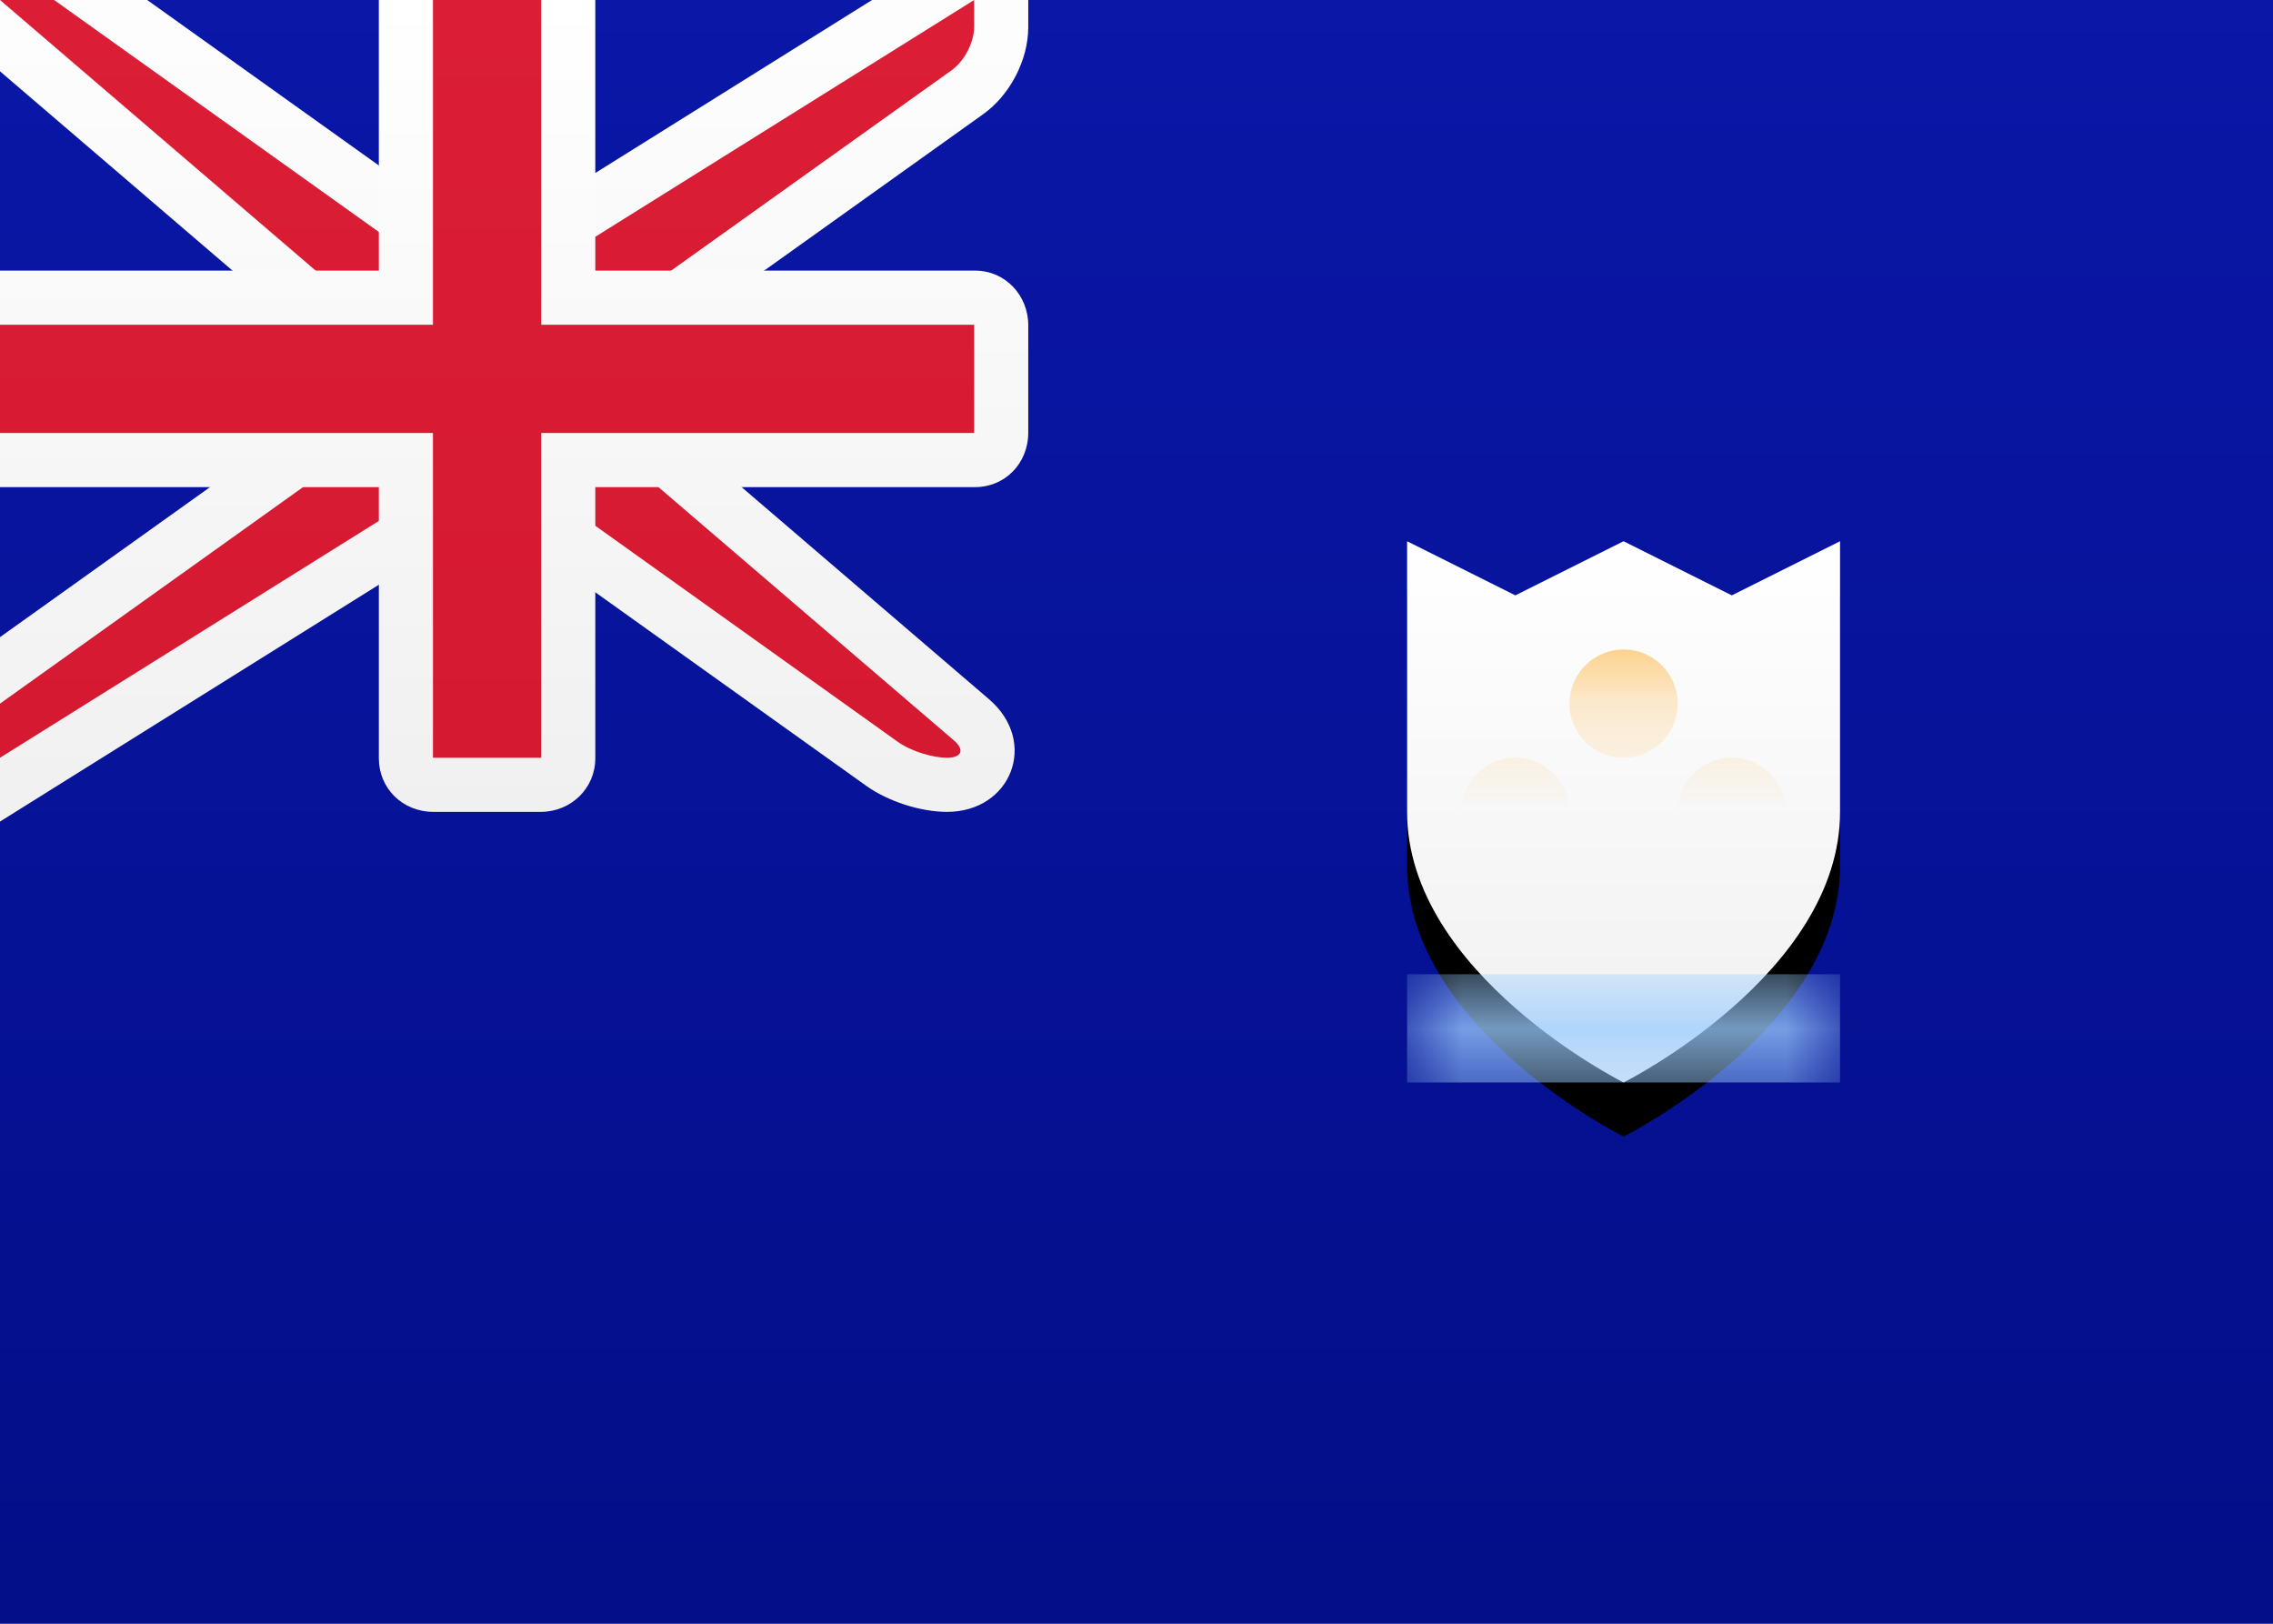 <?xml version="1.0" encoding="UTF-8"?>
<svg width="21px" height="15px" viewBox="0 0 21 15" version="1.1" xmlns="http://www.w3.org/2000/svg" xmlns:xlink="http://www.w3.org/1999/xlink">
    <!-- Generator: sketchtool 46 (44423) - http://www.bohemiancoding.com/sketch -->
    <title>AI</title>
    <desc>Created with sketchtool.</desc>
    <defs>
        <linearGradient x1="50%" y1="0%" x2="50%" y2="100%" id="linearGradient-1">
            <stop stop-color="#FFFFFF" offset="0%"></stop>
            <stop stop-color="#F0F0F0" offset="100%"></stop>
        </linearGradient>
        <linearGradient x1="50%" y1="0%" x2="50%" y2="100%" id="linearGradient-2">
            <stop stop-color="#0A17A7" offset="0%"></stop>
            <stop stop-color="#030E88" offset="100%"></stop>
        </linearGradient>
        <linearGradient x1="50%" y1="0%" x2="50%" y2="100%" id="linearGradient-3">
            <stop stop-color="#DB1E36" offset="0%"></stop>
            <stop stop-color="#D51931" offset="100%"></stop>
        </linearGradient>
        <path d="M0,2.5 L0,0 L1,0.5 L2,0 L3,0.5 L4,0 L4,2.5 C4,4 2,5 2,5 C2,5 0,4 0,2.5 Z" id="path-4"></path>
        <filter x="-6.2%" y="-5.0%" width="112.5%" height="120.0%" filterUnits="objectBoundingBox" id="filter-6">
            <feOffset dx="0" dy="0.5" in="SourceAlpha" result="shadowOffsetOuter1"></feOffset>
            <feColorMatrix values="0 0 0 0 0   0 0 0 0 0   0 0 0 0 0  0 0 0 0.06 0" type="matrix" in="shadowOffsetOuter1"></feColorMatrix>
        </filter>
        <linearGradient x1="50%" y1="0%" x2="50%" y2="100%" id="linearGradient-7">
            <stop stop-color="#FFA51B" offset="0%"></stop>
            <stop stop-color="#FF9A00" offset="100%"></stop>
        </linearGradient>
    </defs>
    <g id="Symbols" stroke="none" stroke-width="1" fill="none" fillRule="evenodd">
        <g id="AI">
            <rect id="FlagBackground" fill="url(#linearGradient-1)" x="0" y="0" width="21" height="15"></rect>
            <rect id="Mask-Copy" fill="url(#linearGradient-2)" x="0" y="0" width="21" height="15"></rect>
            <path d="M3,3.23 L-1.352,-0.5 L0.66,-0.5 L4.16,2 L4.857,2 L9.5,-0.902 L9.5,0.25 C9.5,0.553 9.333,0.877 9.082,1.056 L6,3.257 L6,3.77 L9.137,6.459 C9.599,6.855 9.341,7.5 8.75,7.5 C8.505,7.5 8.205,7.404 8.001,7.258 L4.84,5 L4.143,5 L-0.5,7.902 L-0.5,6.243 L3,3.743 L3,3.23 Z" id="Rectangle-36" fill="url(#linearGradient-1)" fillRule="nonzero"></path>
            <path d="M3.5,3 L-4.4408921e-16,7.10542736e-15 L0.5,7.10542736e-15 L4,2.5 L5,2.5 L9,7.10542736e-15 L9,0.25 C9,0.388 8.913,0.562 8.792,0.649 L5.5,3 L5.5,4 L8.812,6.839 C8.916,6.928 8.884,7 8.75,7 L8.75,7 C8.612,7 8.413,6.938 8.292,6.851 L5,4.5 L4,4.5 L-4.4408921e-16,7 L-4.4408921e-16,6.5 L3.5,4 L3.5,3 Z" id="Rectangle-36" fill="url(#linearGradient-3)"></path>
            <path d="M-4.4408921e-16,2.5 L-4.4408921e-16,4.5 L3.5,4.5 L3.5,7.005 C3.5,7.278 3.714,7.5 4.005,7.5 L4.995,7.5 C5.274,7.5 5.5,7.284 5.5,7.005 L5.5,4.5 L9.01,4.5 C9.28,4.5 9.5,4.286 9.5,3.995 L9.5,3.005 C9.5,2.726 9.285,2.5 9.01,2.5 L5.5,2.5 L5.5,7.10542736e-15 L3.5,7.10542736e-15 L3.5,2.5 L-4.4408921e-16,2.5 Z" id="Rectangle-2" fill="url(#linearGradient-1)"></path>
            <polygon id="Rectangle-36" fill="url(#linearGradient-3)" points="-4.4408921e-16 3 4 3 4 2.5 4 7.10542736e-15 5 7.10542736e-15 5 2.5 5 3 9 3 9 4 5 4 5 4.5 5 7 4 7 4 4.5 4 4 -4.4408921e-16 4"></polygon>
            <g id="Rectangle-1105" transform="translate(13, 5)">
                <mask id="mask-5" fill="white">
                    <use xlink:href="#path-4"></use>
                </mask>
                <g id="Mask">
                    <use fill="black" fill-opacity="1" filter="url(#filter-6)" xlink:href="#path-4"></use>
                    <use fill="url(#linearGradient-1)" fillRule="evenodd" xlink:href="#path-4"></use>
                </g>
                <rect id="Rectangle-1106" fill="#9ACCFF" mask="url(#mask-5)" x="0" y="4" width="4" height="1"></rect>
                <path d="M2,2 C1.724,2 1.5,1.776 1.5,1.5 C1.5,1.224 1.724,1 2,1 C2.276,1 2.5,1.224 2.5,1.5 C2.5,1.776 2.276,2 2,2 Z M1,3 C0.724,3 0.5,2.776 0.5,2.5 C0.5,2.224 0.724,2 1,2 C1.276,2 1.5,2.224 1.5,2.5 C1.5,2.776 1.276,3 1,3 Z M3,3 C2.724,3 2.5,2.776 2.5,2.5 C2.5,2.224 2.724,2 3,2 C3.276,2 3.5,2.224 3.5,2.5 C3.5,2.776 3.276,3 3,3 Z" id="Oval-170" fill="url(#linearGradient-7)" mask="url(#mask-5)"></path>
            </g>
        </g>
    </g>
</svg>